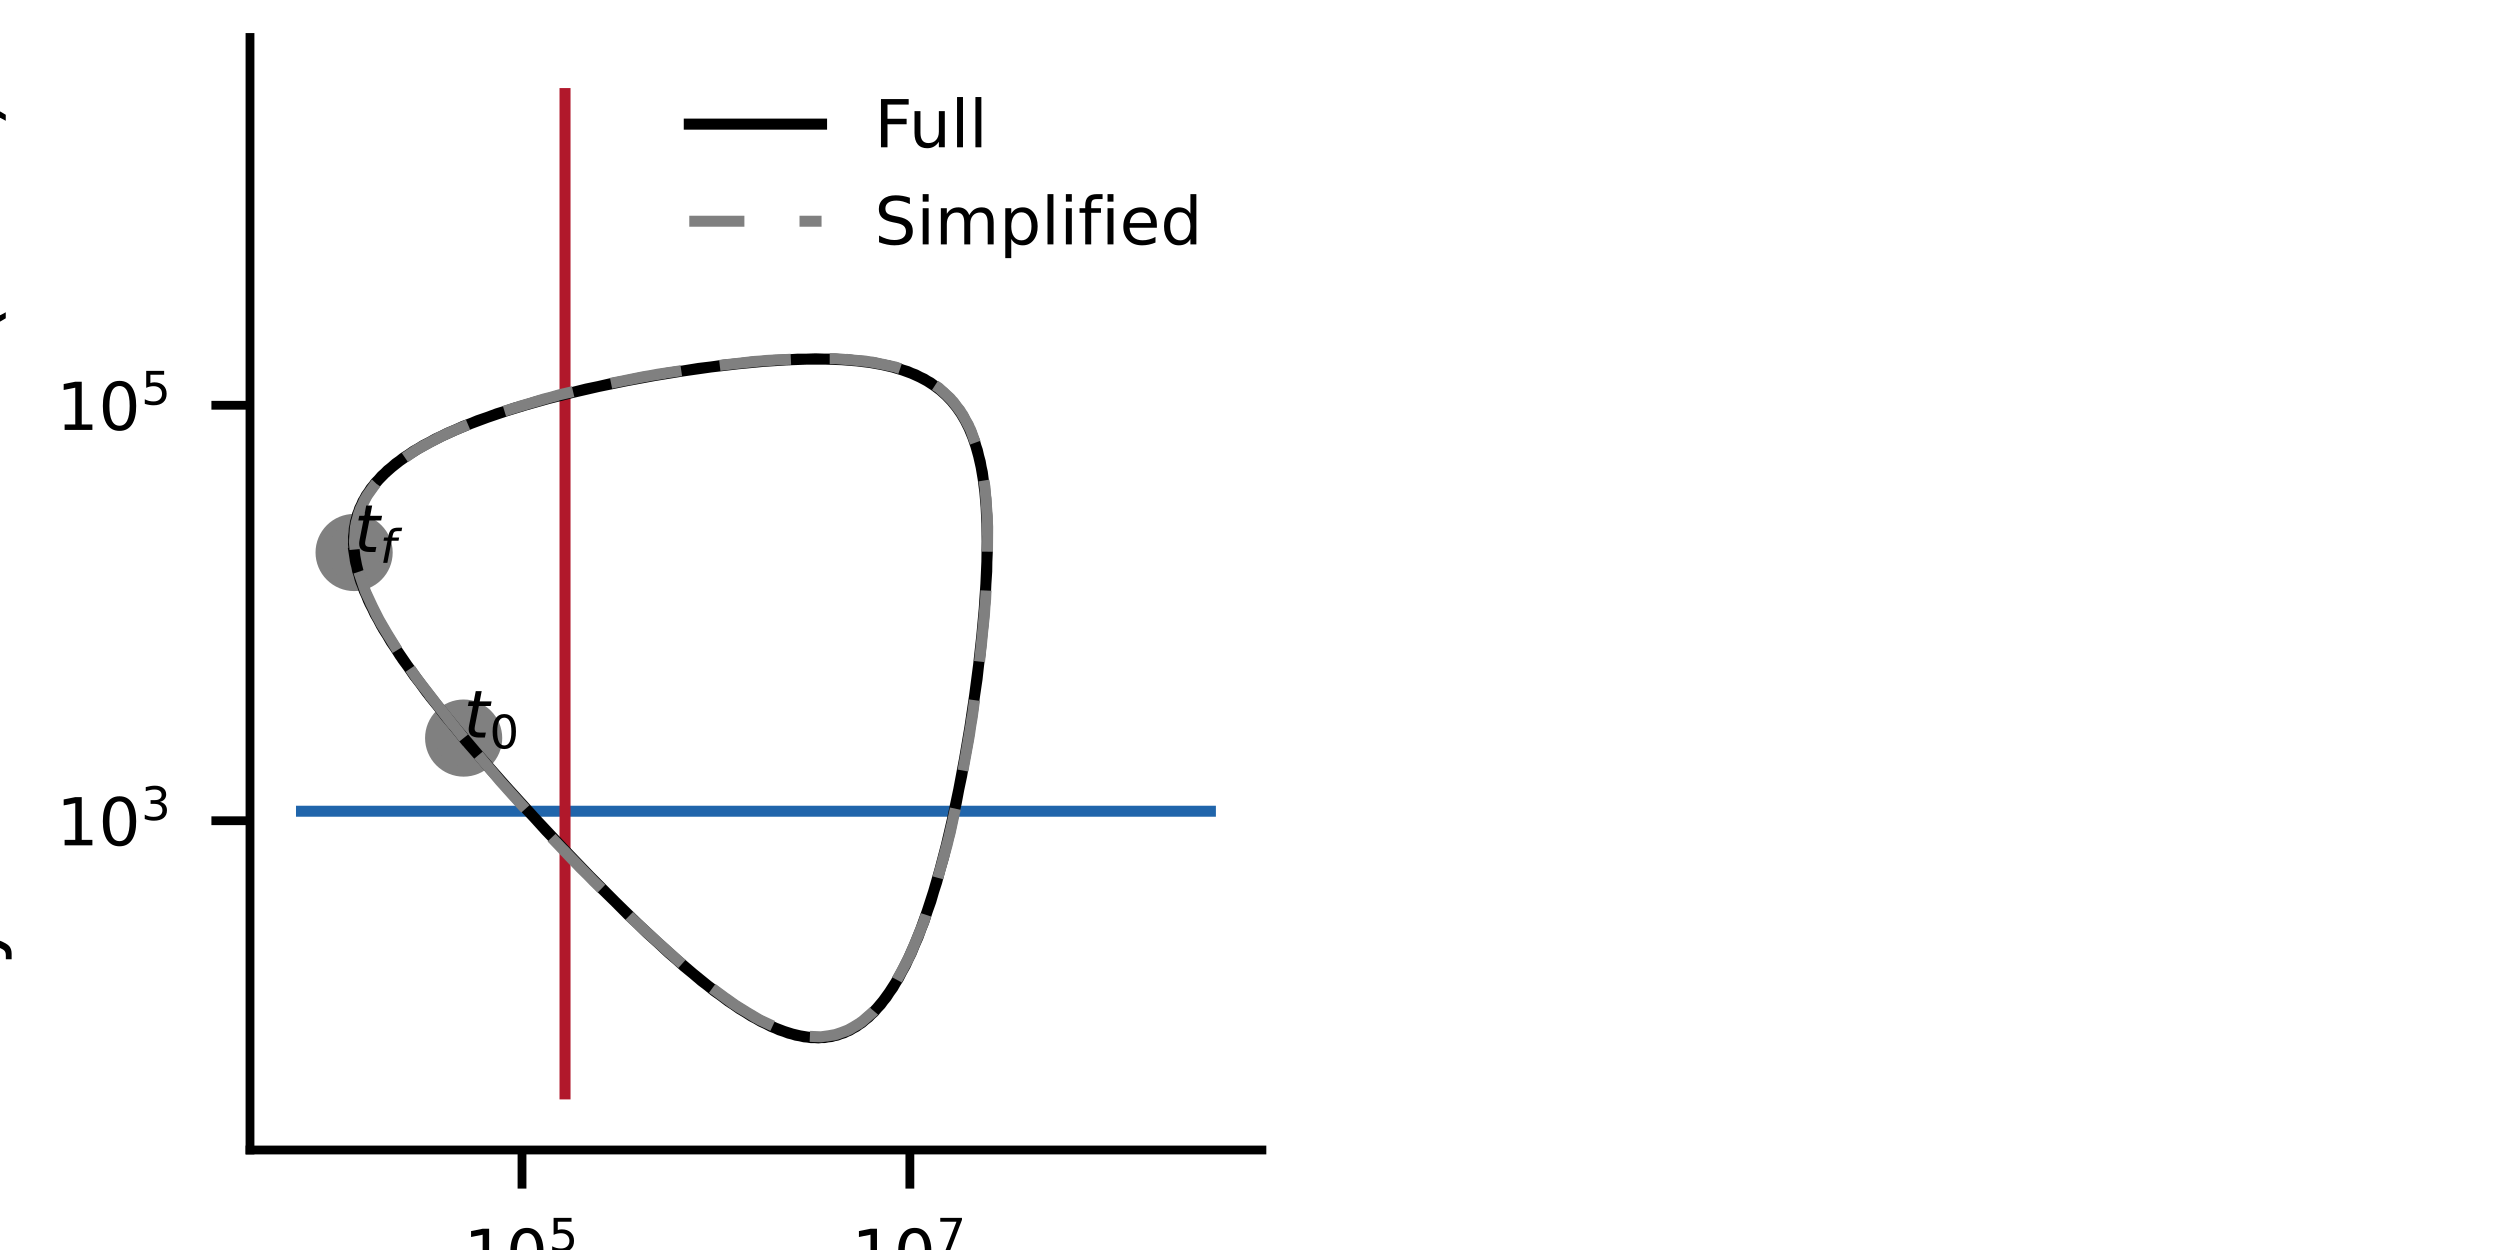 <?xml version="1.0" encoding="utf-8" standalone="no"?>
<!DOCTYPE svg PUBLIC "-//W3C//DTD SVG 1.1//EN"
  "http://www.w3.org/Graphics/SVG/1.1/DTD/svg11.dtd">
<!-- Created with matplotlib (https://matplotlib.org/) -->
<svg height="113.386pt" version="1.1" viewBox="0 0 226.772 113.386" width="226.772pt" xmlns="http://www.w3.org/2000/svg" xmlns:xlink="http://www.w3.org/1999/xlink">
 <defs>
  <style type="text/css">*{stroke-linecap:butt;stroke-linejoin:round;}</style>
 </defs>
 <g id="figure_1">
  <g id="patch_1">
   <path d="M 0 113.386 
L 226.772 113.386 
L 226.772 0 
L 0 0 
z
" style="fill:#ffffff;"/>
  </g>
  <g id="axes_1">
   <g id="patch_2">
    <path d="M 22.677 104.315 
L 114.466 104.315 
L 114.466 3.402 
L 22.677 3.402 
z
" style="fill:#ffffff;"/>
   </g>
   <g id="PathCollection_1">
    <defs>
     <path d="M 0 3 
C 0.796 3 1.559 2.684 2.121 2.121 
C 2.684 1.559 3 0.796 3 0 
C 3 -0.796 2.684 -1.559 2.121 -2.121 
C 1.559 -2.684 0.796 -3 0 -3 
C -0.796 -3 -1.559 -2.684 -2.121 -2.121 
C -2.684 -1.559 -3 -0.796 -3 0 
C -3 0.796 -2.684 1.559 -2.121 2.121 
C -1.559 2.684 -0.796 3 0 3 
z
" id="m16b84276f8" style="stroke:#808080;"/>
    </defs>
    <g clip-path="url(#pcac339e11a)">
     <use style="fill:#808080;stroke:#808080;" x="42.056" xlink:href="#m16b84276f8" y="66.95"/>
    </g>
   </g>
   <g id="PathCollection_2">
    <g clip-path="url(#pcac339e11a)">
     <use style="fill:#808080;stroke:#808080;" x="32.121" xlink:href="#m16b84276f8" y="50.117"/>
    </g>
   </g>
   <g id="matplotlib.axis_1">
    <g id="xtick_1">
     <g id="line2d_1">
      <defs>
       <path d="M 0 0 
L 0 3.5 
" id="m76f9830d84" style="stroke:#000000;stroke-width:0.8;"/>
      </defs>
      <g>
       <use style="stroke:#000000;stroke-width:0.8;" x="47.351" xlink:href="#m76f9830d84" y="104.315"/>
      </g>
     </g>
     <g id="text_1">
      <!-- $\mathdefault{10^{5}}$ -->
      <g transform="translate(42.071 115.874)scale(0.06 -0.06)">
       <defs>
        <path d="M 12.406 8.297 
L 28.516 8.297 
L 28.516 63.922 
L 10.984 60.406 
L 10.984 69.391 
L 28.422 72.906 
L 38.281 72.906 
L 38.281 8.297 
L 54.391 8.297 
L 54.391 0 
L 12.406 0 
z
" id="DejaVuSans-49"/>
        <path d="M 31.781 66.406 
Q 24.172 66.406 20.328 58.906 
Q 16.5 51.422 16.5 36.375 
Q 16.5 21.391 20.328 13.891 
Q 24.172 6.391 31.781 6.391 
Q 39.453 6.391 43.281 13.891 
Q 47.125 21.391 47.125 36.375 
Q 47.125 51.422 43.281 58.906 
Q 39.453 66.406 31.781 66.406 
z
M 31.781 74.219 
Q 44.047 74.219 50.516 64.516 
Q 56.984 54.828 56.984 36.375 
Q 56.984 17.969 50.516 8.266 
Q 44.047 -1.422 31.781 -1.422 
Q 19.531 -1.422 13.062 8.266 
Q 6.594 17.969 6.594 36.375 
Q 6.594 54.828 13.062 64.516 
Q 19.531 74.219 31.781 74.219 
z
" id="DejaVuSans-48"/>
        <path d="M 10.797 72.906 
L 49.516 72.906 
L 49.516 64.594 
L 19.828 64.594 
L 19.828 46.734 
Q 21.969 47.469 24.109 47.828 
Q 26.266 48.188 28.422 48.188 
Q 40.625 48.188 47.75 41.5 
Q 54.891 34.812 54.891 23.391 
Q 54.891 11.625 47.562 5.094 
Q 40.234 -1.422 26.906 -1.422 
Q 22.312 -1.422 17.547 -0.641 
Q 12.797 0.141 7.719 1.703 
L 7.719 11.625 
Q 12.109 9.234 16.797 8.062 
Q 21.484 6.891 26.703 6.891 
Q 35.156 6.891 40.078 11.328 
Q 45.016 15.766 45.016 23.391 
Q 45.016 31 40.078 35.438 
Q 35.156 39.891 26.703 39.891 
Q 22.75 39.891 18.812 39.016 
Q 14.891 38.141 10.797 36.281 
z
" id="DejaVuSans-53"/>
       </defs>
       <use transform="translate(0 0.684)" xlink:href="#DejaVuSans-49"/>
       <use transform="translate(63.623 0.684)" xlink:href="#DejaVuSans-48"/>
       <use transform="translate(128.203 38.966)scale(0.7)" xlink:href="#DejaVuSans-53"/>
      </g>
     </g>
    </g>
    <g id="xtick_2">
     <g id="line2d_2">
      <g>
       <use style="stroke:#000000;stroke-width:0.8;" x="82.533" xlink:href="#m76f9830d84" y="104.315"/>
      </g>
     </g>
     <g id="text_2">
      <!-- $\mathdefault{10^{7}}$ -->
      <g transform="translate(77.253 115.874)scale(0.06 -0.06)">
       <defs>
        <path d="M 8.203 72.906 
L 55.078 72.906 
L 55.078 68.703 
L 28.609 0 
L 18.312 0 
L 43.219 64.594 
L 8.203 64.594 
z
" id="DejaVuSans-55"/>
       </defs>
       <use transform="translate(0 0.684)" xlink:href="#DejaVuSans-49"/>
       <use transform="translate(63.623 0.684)" xlink:href="#DejaVuSans-48"/>
       <use transform="translate(128.203 38.966)scale(0.7)" xlink:href="#DejaVuSans-55"/>
      </g>
     </g>
    </g>
    <g id="text_3">
     <!-- Predator concentration $\mathrm{(ml^{-1})}$ -->
     <g transform="translate(16.211 126.946)scale(0.07 -0.07)">
      <defs>
       <path d="M 19.672 64.797 
L 19.672 37.406 
L 32.078 37.406 
Q 38.969 37.406 42.719 40.969 
Q 46.484 44.531 46.484 51.125 
Q 46.484 57.672 42.719 61.234 
Q 38.969 64.797 32.078 64.797 
z
M 9.812 72.906 
L 32.078 72.906 
Q 44.344 72.906 50.609 67.359 
Q 56.891 61.812 56.891 51.125 
Q 56.891 40.328 50.609 34.812 
Q 44.344 29.297 32.078 29.297 
L 19.672 29.297 
L 19.672 0 
L 9.812 0 
z
" id="DejaVuSans-80"/>
       <path d="M 41.109 46.297 
Q 39.594 47.172 37.812 47.578 
Q 36.031 48 33.891 48 
Q 26.266 48 22.188 43.047 
Q 18.109 38.094 18.109 28.812 
L 18.109 0 
L 9.078 0 
L 9.078 54.688 
L 18.109 54.688 
L 18.109 46.188 
Q 20.953 51.172 25.484 53.578 
Q 30.031 56 36.531 56 
Q 37.453 56 38.578 55.875 
Q 39.703 55.766 41.062 55.516 
z
" id="DejaVuSans-114"/>
       <path d="M 56.203 29.594 
L 56.203 25.203 
L 14.891 25.203 
Q 15.484 15.922 20.484 11.062 
Q 25.484 6.203 34.422 6.203 
Q 39.594 6.203 44.453 7.469 
Q 49.312 8.734 54.109 11.281 
L 54.109 2.781 
Q 49.266 0.734 44.188 -0.344 
Q 39.109 -1.422 33.891 -1.422 
Q 20.797 -1.422 13.156 6.188 
Q 5.516 13.812 5.516 26.812 
Q 5.516 40.234 12.766 48.109 
Q 20.016 56 32.328 56 
Q 43.359 56 49.781 48.891 
Q 56.203 41.797 56.203 29.594 
z
M 47.219 32.234 
Q 47.125 39.594 43.094 43.984 
Q 39.062 48.391 32.422 48.391 
Q 24.906 48.391 20.391 44.141 
Q 15.875 39.891 15.188 32.172 
z
" id="DejaVuSans-101"/>
       <path d="M 45.406 46.391 
L 45.406 75.984 
L 54.391 75.984 
L 54.391 0 
L 45.406 0 
L 45.406 8.203 
Q 42.578 3.328 38.25 0.953 
Q 33.938 -1.422 27.875 -1.422 
Q 17.969 -1.422 11.734 6.484 
Q 5.516 14.406 5.516 27.297 
Q 5.516 40.188 11.734 48.094 
Q 17.969 56 27.875 56 
Q 33.938 56 38.25 53.625 
Q 42.578 51.266 45.406 46.391 
z
M 14.797 27.297 
Q 14.797 17.391 18.875 11.75 
Q 22.953 6.109 30.078 6.109 
Q 37.203 6.109 41.297 11.75 
Q 45.406 17.391 45.406 27.297 
Q 45.406 37.203 41.297 42.844 
Q 37.203 48.484 30.078 48.484 
Q 22.953 48.484 18.875 42.844 
Q 14.797 37.203 14.797 27.297 
z
" id="DejaVuSans-100"/>
       <path d="M 34.281 27.484 
Q 23.391 27.484 19.188 25 
Q 14.984 22.516 14.984 16.5 
Q 14.984 11.719 18.141 8.906 
Q 21.297 6.109 26.703 6.109 
Q 34.188 6.109 38.703 11.406 
Q 43.219 16.703 43.219 25.484 
L 43.219 27.484 
z
M 52.203 31.203 
L 52.203 0 
L 43.219 0 
L 43.219 8.297 
Q 40.141 3.328 35.547 0.953 
Q 30.953 -1.422 24.312 -1.422 
Q 15.922 -1.422 10.953 3.297 
Q 6 8.016 6 15.922 
Q 6 25.141 12.172 29.828 
Q 18.359 34.516 30.609 34.516 
L 43.219 34.516 
L 43.219 35.406 
Q 43.219 41.609 39.141 45 
Q 35.062 48.391 27.688 48.391 
Q 23 48.391 18.547 47.266 
Q 14.109 46.141 10.016 43.891 
L 10.016 52.203 
Q 14.938 54.109 19.578 55.047 
Q 24.219 56 28.609 56 
Q 40.484 56 46.344 49.844 
Q 52.203 43.703 52.203 31.203 
z
" id="DejaVuSans-97"/>
       <path d="M 18.312 70.219 
L 18.312 54.688 
L 36.812 54.688 
L 36.812 47.703 
L 18.312 47.703 
L 18.312 18.016 
Q 18.312 11.328 20.141 9.422 
Q 21.969 7.516 27.594 7.516 
L 36.812 7.516 
L 36.812 0 
L 27.594 0 
Q 17.188 0 13.234 3.875 
Q 9.281 7.766 9.281 18.016 
L 9.281 47.703 
L 2.688 47.703 
L 2.688 54.688 
L 9.281 54.688 
L 9.281 70.219 
z
" id="DejaVuSans-116"/>
       <path d="M 30.609 48.391 
Q 23.391 48.391 19.188 42.75 
Q 14.984 37.109 14.984 27.297 
Q 14.984 17.484 19.156 11.844 
Q 23.344 6.203 30.609 6.203 
Q 37.797 6.203 41.984 11.859 
Q 46.188 17.531 46.188 27.297 
Q 46.188 37.016 41.984 42.703 
Q 37.797 48.391 30.609 48.391 
z
M 30.609 56 
Q 42.328 56 49.016 48.375 
Q 55.719 40.766 55.719 27.297 
Q 55.719 13.875 49.016 6.219 
Q 42.328 -1.422 30.609 -1.422 
Q 18.844 -1.422 12.172 6.219 
Q 5.516 13.875 5.516 27.297 
Q 5.516 40.766 12.172 48.375 
Q 18.844 56 30.609 56 
z
" id="DejaVuSans-111"/>
       <path id="DejaVuSans-32"/>
       <path d="M 48.781 52.594 
L 48.781 44.188 
Q 44.969 46.297 41.141 47.344 
Q 37.312 48.391 33.406 48.391 
Q 24.656 48.391 19.812 42.844 
Q 14.984 37.312 14.984 27.297 
Q 14.984 17.281 19.812 11.734 
Q 24.656 6.203 33.406 6.203 
Q 37.312 6.203 41.141 7.25 
Q 44.969 8.297 48.781 10.406 
L 48.781 2.094 
Q 45.016 0.344 40.984 -0.531 
Q 36.969 -1.422 32.422 -1.422 
Q 20.062 -1.422 12.781 6.344 
Q 5.516 14.109 5.516 27.297 
Q 5.516 40.672 12.859 48.328 
Q 20.219 56 33.016 56 
Q 37.156 56 41.109 55.141 
Q 45.062 54.297 48.781 52.594 
z
" id="DejaVuSans-99"/>
       <path d="M 54.891 33.016 
L 54.891 0 
L 45.906 0 
L 45.906 32.719 
Q 45.906 40.484 42.875 44.328 
Q 39.844 48.188 33.797 48.188 
Q 26.516 48.188 22.312 43.547 
Q 18.109 38.922 18.109 30.906 
L 18.109 0 
L 9.078 0 
L 9.078 54.688 
L 18.109 54.688 
L 18.109 46.188 
Q 21.344 51.125 25.703 53.562 
Q 30.078 56 35.797 56 
Q 45.219 56 50.047 50.172 
Q 54.891 44.344 54.891 33.016 
z
" id="DejaVuSans-110"/>
       <path d="M 9.422 54.688 
L 18.406 54.688 
L 18.406 0 
L 9.422 0 
z
M 9.422 75.984 
L 18.406 75.984 
L 18.406 64.594 
L 9.422 64.594 
z
" id="DejaVuSans-105"/>
       <path d="M 31 75.875 
Q 24.469 64.656 21.281 53.656 
Q 18.109 42.672 18.109 31.391 
Q 18.109 20.125 21.312 9.062 
Q 24.516 -2 31 -13.188 
L 23.188 -13.188 
Q 15.875 -1.703 12.234 9.375 
Q 8.594 20.453 8.594 31.391 
Q 8.594 42.281 12.203 53.312 
Q 15.828 64.359 23.188 75.875 
z
" id="DejaVuSans-40"/>
       <path d="M 52 44.188 
Q 55.375 50.25 60.062 53.125 
Q 64.75 56 71.094 56 
Q 79.641 56 84.281 50.016 
Q 88.922 44.047 88.922 33.016 
L 88.922 0 
L 79.891 0 
L 79.891 32.719 
Q 79.891 40.578 77.094 44.375 
Q 74.312 48.188 68.609 48.188 
Q 61.625 48.188 57.562 43.547 
Q 53.516 38.922 53.516 30.906 
L 53.516 0 
L 44.484 0 
L 44.484 32.719 
Q 44.484 40.625 41.703 44.406 
Q 38.922 48.188 33.109 48.188 
Q 26.219 48.188 22.156 43.531 
Q 18.109 38.875 18.109 30.906 
L 18.109 0 
L 9.078 0 
L 9.078 54.688 
L 18.109 54.688 
L 18.109 46.188 
Q 21.188 51.219 25.484 53.609 
Q 29.781 56 35.688 56 
Q 41.656 56 45.828 52.969 
Q 50 49.953 52 44.188 
z
" id="DejaVuSans-109"/>
       <path d="M 9.422 75.984 
L 18.406 75.984 
L 18.406 0 
L 9.422 0 
z
" id="DejaVuSans-108"/>
       <path d="M 10.594 35.5 
L 73.188 35.5 
L 73.188 27.203 
L 10.594 27.203 
z
" id="DejaVuSans-8722"/>
       <path d="M 8.016 75.875 
L 15.828 75.875 
Q 23.141 64.359 26.781 53.312 
Q 30.422 42.281 30.422 31.391 
Q 30.422 20.453 26.781 9.375 
Q 23.141 -1.703 15.828 -13.188 
L 8.016 -13.188 
Q 14.5 -2 17.703 9.062 
Q 20.906 20.125 20.906 31.391 
Q 20.906 42.672 17.703 53.656 
Q 14.5 64.656 8.016 75.875 
z
" id="DejaVuSans-41"/>
      </defs>
      <use transform="translate(0 0.684)" xlink:href="#DejaVuSans-80"/>
      <use transform="translate(60.303 0.684)" xlink:href="#DejaVuSans-114"/>
      <use transform="translate(101.416 0.684)" xlink:href="#DejaVuSans-101"/>
      <use transform="translate(162.939 0.684)" xlink:href="#DejaVuSans-100"/>
      <use transform="translate(226.416 0.684)" xlink:href="#DejaVuSans-97"/>
      <use transform="translate(287.695 0.684)" xlink:href="#DejaVuSans-116"/>
      <use transform="translate(326.904 0.684)" xlink:href="#DejaVuSans-111"/>
      <use transform="translate(388.086 0.684)" xlink:href="#DejaVuSans-114"/>
      <use transform="translate(429.199 0.684)" xlink:href="#DejaVuSans-32"/>
      <use transform="translate(460.986 0.684)" xlink:href="#DejaVuSans-99"/>
      <use transform="translate(515.967 0.684)" xlink:href="#DejaVuSans-111"/>
      <use transform="translate(577.148 0.684)" xlink:href="#DejaVuSans-110"/>
      <use transform="translate(640.527 0.684)" xlink:href="#DejaVuSans-99"/>
      <use transform="translate(695.508 0.684)" xlink:href="#DejaVuSans-101"/>
      <use transform="translate(757.031 0.684)" xlink:href="#DejaVuSans-110"/>
      <use transform="translate(820.41 0.684)" xlink:href="#DejaVuSans-116"/>
      <use transform="translate(859.619 0.684)" xlink:href="#DejaVuSans-114"/>
      <use transform="translate(900.732 0.684)" xlink:href="#DejaVuSans-97"/>
      <use transform="translate(962.012 0.684)" xlink:href="#DejaVuSans-116"/>
      <use transform="translate(1001.221 0.684)" xlink:href="#DejaVuSans-105"/>
      <use transform="translate(1029.004 0.684)" xlink:href="#DejaVuSans-111"/>
      <use transform="translate(1090.186 0.684)" xlink:href="#DejaVuSans-110"/>
      <use transform="translate(1153.564 0.684)" xlink:href="#DejaVuSans-32"/>
      <use transform="translate(1185.352 0.684)" xlink:href="#DejaVuSans-40"/>
      <use transform="translate(1224.365 0.684)" xlink:href="#DejaVuSans-109"/>
      <use transform="translate(1321.777 0.684)" xlink:href="#DejaVuSans-108"/>
      <use transform="translate(1350.518 38.966)scale(0.7)" xlink:href="#DejaVuSans-8722"/>
      <use transform="translate(1409.17 38.966)scale(0.7)" xlink:href="#DejaVuSans-49"/>
      <use transform="translate(1456.44 0.684)" xlink:href="#DejaVuSans-41"/>
     </g>
    </g>
   </g>
   <g id="matplotlib.axis_2">
    <g id="ytick_1">
     <g id="line2d_3">
      <defs>
       <path d="M 0 0 
L -3.5 0 
" id="me778a95713" style="stroke:#000000;stroke-width:0.8;"/>
      </defs>
      <g>
       <use style="stroke:#000000;stroke-width:0.8;" x="22.677" xlink:href="#me778a95713" y="74.449"/>
      </g>
     </g>
     <g id="text_4">
      <!-- $\mathdefault{10^{3}}$ -->
      <g transform="translate(5.117 76.728)scale(0.06 -0.06)">
       <defs>
        <path d="M 40.578 39.312 
Q 47.656 37.797 51.625 33 
Q 55.609 28.219 55.609 21.188 
Q 55.609 10.406 48.188 4.484 
Q 40.766 -1.422 27.094 -1.422 
Q 22.516 -1.422 17.656 -0.516 
Q 12.797 0.391 7.625 2.203 
L 7.625 11.719 
Q 11.719 9.328 16.594 8.109 
Q 21.484 6.891 26.812 6.891 
Q 36.078 6.891 40.938 10.547 
Q 45.797 14.203 45.797 21.188 
Q 45.797 27.641 41.281 31.266 
Q 36.766 34.906 28.719 34.906 
L 20.219 34.906 
L 20.219 43.016 
L 29.109 43.016 
Q 36.375 43.016 40.234 45.922 
Q 44.094 48.828 44.094 54.297 
Q 44.094 59.906 40.109 62.906 
Q 36.141 65.922 28.719 65.922 
Q 24.656 65.922 20.016 65.031 
Q 15.375 64.156 9.812 62.312 
L 9.812 71.094 
Q 15.438 72.656 20.344 73.438 
Q 25.25 74.219 29.594 74.219 
Q 40.828 74.219 47.359 69.109 
Q 53.906 64.016 53.906 55.328 
Q 53.906 49.266 50.438 45.094 
Q 46.969 40.922 40.578 39.312 
z
" id="DejaVuSans-51"/>
       </defs>
       <use transform="translate(0 0.766)" xlink:href="#DejaVuSans-49"/>
       <use transform="translate(63.623 0.766)" xlink:href="#DejaVuSans-48"/>
       <use transform="translate(128.203 39.047)scale(0.7)" xlink:href="#DejaVuSans-51"/>
      </g>
     </g>
    </g>
    <g id="ytick_2">
     <g id="line2d_4">
      <g>
       <use style="stroke:#000000;stroke-width:0.8;" x="22.677" xlink:href="#me778a95713" y="36.762"/>
      </g>
     </g>
     <g id="text_5">
      <!-- $\mathdefault{10^{5}}$ -->
      <g transform="translate(5.117 39.042)scale(0.06 -0.06)">
       <use transform="translate(0 0.684)" xlink:href="#DejaVuSans-49"/>
       <use transform="translate(63.623 0.684)" xlink:href="#DejaVuSans-48"/>
       <use transform="translate(128.203 38.966)scale(0.7)" xlink:href="#DejaVuSans-53"/>
      </g>
     </g>
    </g>
    <g id="text_6">
     <!-- Prey concentration $\mathrm{(ml^{-1})}$ -->
     <g transform="translate(-0.353 98.973)rotate(-90)scale(0.07 -0.07)">
      <defs>
       <path d="M 32.172 -5.078 
Q 28.375 -14.844 24.75 -17.812 
Q 21.141 -20.797 15.094 -20.797 
L 7.906 -20.797 
L 7.906 -13.281 
L 13.188 -13.281 
Q 16.891 -13.281 18.938 -11.516 
Q 21 -9.766 23.484 -3.219 
L 25.094 0.875 
L 2.984 54.688 
L 12.5 54.688 
L 29.594 11.922 
L 46.688 54.688 
L 56.203 54.688 
z
" id="DejaVuSans-121"/>
      </defs>
      <use transform="translate(0 0.684)" xlink:href="#DejaVuSans-80"/>
      <use transform="translate(60.303 0.684)" xlink:href="#DejaVuSans-114"/>
      <use transform="translate(101.416 0.684)" xlink:href="#DejaVuSans-101"/>
      <use transform="translate(162.939 0.684)" xlink:href="#DejaVuSans-121"/>
      <use transform="translate(222.119 0.684)" xlink:href="#DejaVuSans-32"/>
      <use transform="translate(253.906 0.684)" xlink:href="#DejaVuSans-99"/>
      <use transform="translate(308.887 0.684)" xlink:href="#DejaVuSans-111"/>
      <use transform="translate(370.068 0.684)" xlink:href="#DejaVuSans-110"/>
      <use transform="translate(433.447 0.684)" xlink:href="#DejaVuSans-99"/>
      <use transform="translate(488.428 0.684)" xlink:href="#DejaVuSans-101"/>
      <use transform="translate(549.951 0.684)" xlink:href="#DejaVuSans-110"/>
      <use transform="translate(613.33 0.684)" xlink:href="#DejaVuSans-116"/>
      <use transform="translate(652.539 0.684)" xlink:href="#DejaVuSans-114"/>
      <use transform="translate(693.652 0.684)" xlink:href="#DejaVuSans-97"/>
      <use transform="translate(754.932 0.684)" xlink:href="#DejaVuSans-116"/>
      <use transform="translate(794.141 0.684)" xlink:href="#DejaVuSans-105"/>
      <use transform="translate(821.924 0.684)" xlink:href="#DejaVuSans-111"/>
      <use transform="translate(883.105 0.684)" xlink:href="#DejaVuSans-110"/>
      <use transform="translate(946.484 0.684)" xlink:href="#DejaVuSans-32"/>
      <use transform="translate(978.271 0.684)" xlink:href="#DejaVuSans-40"/>
      <use transform="translate(1017.285 0.684)" xlink:href="#DejaVuSans-109"/>
      <use transform="translate(1114.697 0.684)" xlink:href="#DejaVuSans-108"/>
      <use transform="translate(1143.438 38.966)scale(0.7)" xlink:href="#DejaVuSans-8722"/>
      <use transform="translate(1202.09 38.966)scale(0.7)" xlink:href="#DejaVuSans-49"/>
      <use transform="translate(1249.36 0.684)" xlink:href="#DejaVuSans-41"/>
     </g>
    </g>
   </g>
   <g id="LineCollection_1">
    <path clip-path="url(#pcac339e11a)" d="M 26.849 73.586 
L 110.293 73.586 
" style="fill:none;stroke:#2065ab;"/>
   </g>
   <g id="LineCollection_2">
    <path clip-path="url(#pcac339e11a)" d="M 51.253 99.728 
L 51.253 7.989 
" style="fill:none;stroke:#b1182b;"/>
   </g>
   <g id="line2d_5">
    <path clip-path="url(#pcac339e11a)" d="M 42.056 66.95 
L 38.692 62.778 
L 36.289 59.459 
L 34.592 56.751 
L 33.422 54.48 
L 32.66 52.533 
L 32.226 50.83 
L 32.064 49.314 
L 32.138 47.937 
L 32.428 46.665 
L 32.927 45.468 
L 33.652 44.311 
L 34.627 43.18 
L 35.894 42.057 
L 37.502 40.936 
L 39.517 39.809 
L 42.024 38.67 
L 45.088 37.529 
L 48.798 36.392 
L 53.184 35.287 
L 58.148 34.267 
L 63.385 33.417 
L 68.267 32.845 
L 72.373 32.579 
L 75.711 32.576 
L 78.411 32.79 
L 80.575 33.176 
L 82.337 33.705 
L 83.832 34.381 
L 85.065 35.179 
L 86.115 36.12 
L 87.013 37.227 
L 87.776 38.529 
L 88.411 40.069 
L 88.917 41.89 
L 89.29 44.089 
L 89.512 46.755 
L 89.556 50.063 
L 89.378 54.128 
L 88.931 59.063 
L 88.197 64.673 
L 87.227 70.389 
L 86.122 75.605 
L 84.965 80.015 
L 83.803 83.601 
L 82.649 86.466 
L 81.505 88.726 
L 80.383 90.469 
L 79.274 91.792 
L 78.172 92.769 
L 77.069 93.456 
L 75.943 93.897 
L 74.779 94.116 
L 73.539 94.12 
L 72.192 93.9 
L 70.694 93.422 
L 69.006 92.643 
L 67.06 91.493 
L 64.782 89.878 
L 62.054 87.66 
L 58.713 84.645 
L 54.559 80.583 
L 49.548 75.363 
L 44.48 69.77 
L 40.453 65.011 
L 37.544 61.244 
L 35.474 58.213 
L 34.021 55.707 
L 33.042 53.59 
L 32.433 51.757 
L 32.124 50.143 
L 32.069 48.693 
L 32.24 47.364 
L 32.623 46.126 
L 33.224 44.944 
L 34.061 43.796 
L 35.16 42.673 
L 36.575 41.551 
L 38.367 40.423 
L 40.597 39.29 
L 43.339 38.153 
L 46.673 37.017 
L 50.691 35.888 
L 55.382 34.808 
L 60.53 33.852 
L 65.649 33.123 
L 70.214 32.69 
L 73.979 32.548 
L 77.009 32.649 
L 79.425 32.941 
L 81.395 33.393 
L 83.052 33.996 
L 84.403 34.717 
L 85.569 35.593 
L 86.549 36.611 
L 87.375 37.791 
L 88.084 39.205 
L 88.657 40.857 
L 89.104 42.836 
L 89.412 45.241 
L 89.557 48.206 
L 89.504 51.831 
L 89.208 56.297 
L 88.628 61.59 
L 87.775 67.327 
L 86.732 72.866 
L 85.596 77.726 
L 84.432 81.755 
L 83.274 84.994 
L 82.125 87.567 
L 80.995 89.572 
L 79.88 91.115 
L 78.778 92.27 
L 77.676 93.112 
L 76.565 93.683 
L 75.424 94.022 
L 74.229 94.145 
L 72.944 94.05 
L 71.536 93.718 
L 69.962 93.113 
L 68.168 92.178 
L 66.086 90.833 
L 63.62 88.966 
L 60.645 86.422 
L 56.965 82.97 
L 52.396 78.367 
L 47.195 72.809 
L 42.522 67.502 
L 39.026 63.212 
L 36.53 59.813 
L 34.759 57.04 
L 33.533 54.72 
L 32.729 52.741 
L 32.261 51.013 
L 32.121 50.117 
L 32.121 50.117 
" style="fill:none;stroke:#000000;stroke-linecap:square;"/>
   </g>
   <g id="line2d_6">
    <path clip-path="url(#pcac339e11a)" d="M 42.056 66.95 
L 38.62 62.629 
L 36.242 59.299 
L 34.577 56.598 
L 33.437 54.339 
L 32.702 52.408 
L 32.289 50.714 
L 32.146 49.208 
L 32.235 47.842 
L 32.54 46.573 
L 33.058 45.37 
L 33.799 44.216 
L 34.799 43.079 
L 36.096 41.949 
L 37.74 40.82 
L 39.801 39.683 
L 42.367 38.529 
L 45.509 37.367 
L 49.354 36.188 
L 53.354 35.184 
L 58.394 34.166 
L 63.616 33.335 
L 68.455 32.783 
L 72.544 32.53 
L 75.853 32.538 
L 78.517 32.758 
L 80.689 33.155 
L 82.455 33.697 
L 83.911 34.368 
L 85.146 35.176 
L 86.195 36.131 
L 87.09 37.252 
L 87.849 38.57 
L 88.479 40.127 
L 88.978 41.967 
L 89.345 44.185 
L 89.561 46.925 
L 89.593 50.253 
L 89.402 54.391 
L 88.94 59.389 
L 88.191 65.046 
L 87.209 70.791 
L 86.192 75.513 
L 84.985 80.013 
L 83.793 83.624 
L 82.625 86.48 
L 81.479 88.714 
L 80.348 90.445 
L 79.24 91.748 
L 78.14 92.709 
L 77.032 93.387 
L 75.902 93.82 
L 74.733 94.03 
L 73.488 94.027 
L 72.135 93.797 
L 70.63 93.311 
L 68.927 92.519 
L 66.963 91.353 
L 64.649 89.71 
L 61.86 87.445 
L 58.392 84.328 
L 53.854 79.934 
L 49.565 75.506 
L 45.373 70.853 
L 40.823 65.444 
L 37.775 61.491 
L 35.646 58.381 
L 34.163 55.836 
L 33.163 53.692 
L 32.537 51.843 
L 32.216 50.214 
L 32.15 48.758 
L 32.31 47.424 
L 32.683 46.18 
L 33.272 44.993 
L 34.092 43.847 
L 35.178 42.718 
L 36.581 41.589 
L 38.347 40.459 
L 40.548 39.322 
L 43.278 38.168 
L 46.637 36.998 
L 50.741 35.811 
L 54.499 34.933 
L 59.64 33.947 
L 64.835 33.175 
L 69.523 32.694 
L 73.446 32.509 
L 76.601 32.577 
L 79.143 32.849 
L 81.188 33.284 
L 82.874 33.865 
L 84.29 34.588 
L 85.48 35.448 
L 86.483 36.453 
L 87.331 37.623 
L 88.042 38.987 
L 88.638 40.631 
L 89.097 42.559 
L 89.424 44.913 
L 89.59 47.781 
L 89.565 51.325 
L 89.303 55.686 
L 88.759 60.923 
L 87.932 66.701 
L 86.902 72.348 
L 85.925 76.589 
L 84.718 80.89 
L 83.534 84.314 
L 82.372 87.017 
L 81.227 89.138 
L 80.104 90.764 
L 78.996 91.988 
L 77.896 92.882 
L 76.788 93.502 
L 75.65 93.885 
L 74.465 94.048 
L 73.197 93.996 
L 71.815 93.712 
L 70.271 93.163 
L 68.514 92.294 
L 66.482 91.033 
L 64.076 89.267 
L 61.157 86.836 
L 57.49 83.479 
L 52.624 78.702 
L 48.908 74.802 
L 45.373 70.853 
L 40.823 65.444 
L 37.775 61.491 
L 35.646 58.381 
L 34.163 55.836 
L 33.163 53.692 
L 32.537 51.843 
L 32.216 50.214 
L 32.15 48.758 
L 32.179 48.307 
L 32.179 48.307 
" style="fill:none;stroke:#808080;stroke-dasharray:5,5;stroke-dashoffset:0;"/>
   </g>
   <g id="patch_3">
    <path d="M 22.677 104.315 
L 22.677 3.402 
" style="fill:none;stroke:#000000;stroke-linecap:square;stroke-linejoin:miter;stroke-width:0.8;"/>
   </g>
   <g id="patch_4">
    <path d="M 22.677 104.315 
L 114.466 104.315 
" style="fill:none;stroke:#000000;stroke-linecap:square;stroke-linejoin:miter;stroke-width:0.8;"/>
   </g>
   <g id="text_7">
    <!-- $t_0$ -->
    <g transform="translate(42.056 66.95)scale(0.06 -0.06)">
     <defs>
      <path d="M 42.281 54.688 
L 40.922 47.703 
L 23 47.703 
L 17.188 18.016 
Q 16.891 16.359 16.75 15.234 
Q 16.609 14.109 16.609 13.484 
Q 16.609 10.359 18.484 8.938 
Q 20.359 7.516 24.516 7.516 
L 33.594 7.516 
L 32.078 0 
L 23.484 0 
Q 15.484 0 11.547 3.125 
Q 7.625 6.25 7.625 12.594 
Q 7.625 13.719 7.766 15.062 
Q 7.906 16.406 8.203 18.016 
L 14.016 47.703 
L 6.391 47.703 
L 7.812 54.688 
L 15.281 54.688 
L 18.312 70.219 
L 27.297 70.219 
L 24.312 54.688 
z
" id="DejaVuSans-Oblique-116"/>
     </defs>
     <use transform="translate(0 0.781)" xlink:href="#DejaVuSans-Oblique-116"/>
     <use transform="translate(39.209 -15.625)scale(0.7)" xlink:href="#DejaVuSans-48"/>
    </g>
   </g>
   <g id="text_8">
    <!-- $t_f$ -->
    <g transform="translate(32.121 50.117)scale(0.06 -0.06)">
     <defs>
      <path d="M 47.797 75.984 
L 46.391 68.5 
L 37.797 68.5 
Q 32.906 68.5 30.688 66.578 
Q 28.469 64.656 27.391 59.516 
L 26.422 54.688 
L 41.219 54.688 
L 39.891 47.703 
L 25.094 47.703 
L 15.828 0 
L 6.781 0 
L 16.109 47.703 
L 7.516 47.703 
L 8.797 54.688 
L 17.391 54.688 
L 18.109 58.5 
Q 19.969 68.172 24.625 72.078 
Q 29.297 75.984 39.312 75.984 
z
" id="DejaVuSans-Oblique-102"/>
     </defs>
     <use transform="translate(0 0.781)" xlink:href="#DejaVuSans-Oblique-116"/>
     <use transform="translate(39.209 -15.625)scale(0.7)" xlink:href="#DejaVuSans-Oblique-102"/>
    </g>
   </g>
   <g id="legend_1">
    <g id="line2d_7">
     <path d="M 62.523 11.261 
L 74.523 11.261 
" style="fill:none;stroke:#000000;stroke-linecap:square;"/>
    </g>
    <g id="line2d_8"/>
    <g id="text_9">
     <!-- Full -->
     <g transform="translate(79.323 13.361)scale(0.06 -0.06)">
      <defs>
       <path d="M 9.812 72.906 
L 51.703 72.906 
L 51.703 64.594 
L 19.672 64.594 
L 19.672 43.109 
L 48.578 43.109 
L 48.578 34.812 
L 19.672 34.812 
L 19.672 0 
L 9.812 0 
z
" id="DejaVuSans-70"/>
       <path d="M 8.5 21.578 
L 8.5 54.688 
L 17.484 54.688 
L 17.484 21.922 
Q 17.484 14.156 20.5 10.266 
Q 23.531 6.391 29.594 6.391 
Q 36.859 6.391 41.078 11.031 
Q 45.312 15.672 45.312 23.688 
L 45.312 54.688 
L 54.297 54.688 
L 54.297 0 
L 45.312 0 
L 45.312 8.406 
Q 42.047 3.422 37.719 1 
Q 33.406 -1.422 27.688 -1.422 
Q 18.266 -1.422 13.375 4.438 
Q 8.5 10.297 8.5 21.578 
z
M 31.109 56 
z
" id="DejaVuSans-117"/>
      </defs>
      <use xlink:href="#DejaVuSans-70"/>
      <use x="52.02" xlink:href="#DejaVuSans-117"/>
      <use x="115.398" xlink:href="#DejaVuSans-108"/>
      <use x="143.182" xlink:href="#DejaVuSans-108"/>
     </g>
    </g>
    <g id="line2d_9">
     <path d="M 62.523 20.068 
L 74.523 20.068 
" style="fill:none;stroke:#808080;stroke-dasharray:5,5;stroke-dashoffset:0;"/>
    </g>
    <g id="line2d_10"/>
    <g id="text_10">
     <!-- Simplified -->
     <g transform="translate(79.323 22.168)scale(0.06 -0.06)">
      <defs>
       <path d="M 53.516 70.516 
L 53.516 60.891 
Q 47.906 63.578 42.922 64.891 
Q 37.938 66.219 33.297 66.219 
Q 25.25 66.219 20.875 63.094 
Q 16.5 59.969 16.5 54.203 
Q 16.5 49.359 19.406 46.891 
Q 22.312 44.438 30.422 42.922 
L 36.375 41.703 
Q 47.406 39.594 52.656 34.297 
Q 57.906 29 57.906 20.125 
Q 57.906 9.516 50.797 4.047 
Q 43.703 -1.422 29.984 -1.422 
Q 24.812 -1.422 18.969 -0.25 
Q 13.141 0.922 6.891 3.219 
L 6.891 13.375 
Q 12.891 10.016 18.656 8.297 
Q 24.422 6.594 29.984 6.594 
Q 38.422 6.594 43.016 9.906 
Q 47.609 13.234 47.609 19.391 
Q 47.609 24.75 44.312 27.781 
Q 41.016 30.812 33.5 32.328 
L 27.484 33.5 
Q 16.453 35.688 11.516 40.375 
Q 6.594 45.062 6.594 53.422 
Q 6.594 63.094 13.406 68.656 
Q 20.219 74.219 32.172 74.219 
Q 37.312 74.219 42.625 73.281 
Q 47.953 72.359 53.516 70.516 
z
" id="DejaVuSans-83"/>
       <path d="M 18.109 8.203 
L 18.109 -20.797 
L 9.078 -20.797 
L 9.078 54.688 
L 18.109 54.688 
L 18.109 46.391 
Q 20.953 51.266 25.266 53.625 
Q 29.594 56 35.594 56 
Q 45.562 56 51.781 48.094 
Q 58.016 40.188 58.016 27.297 
Q 58.016 14.406 51.781 6.484 
Q 45.562 -1.422 35.594 -1.422 
Q 29.594 -1.422 25.266 0.953 
Q 20.953 3.328 18.109 8.203 
z
M 48.688 27.297 
Q 48.688 37.203 44.609 42.844 
Q 40.531 48.484 33.406 48.484 
Q 26.266 48.484 22.188 42.844 
Q 18.109 37.203 18.109 27.297 
Q 18.109 17.391 22.188 11.75 
Q 26.266 6.109 33.406 6.109 
Q 40.531 6.109 44.609 11.75 
Q 48.688 17.391 48.688 27.297 
z
" id="DejaVuSans-112"/>
       <path d="M 37.109 75.984 
L 37.109 68.5 
L 28.516 68.5 
Q 23.688 68.5 21.797 66.547 
Q 19.922 64.594 19.922 59.516 
L 19.922 54.688 
L 34.719 54.688 
L 34.719 47.703 
L 19.922 47.703 
L 19.922 0 
L 10.891 0 
L 10.891 47.703 
L 2.297 47.703 
L 2.297 54.688 
L 10.891 54.688 
L 10.891 58.5 
Q 10.891 67.625 15.141 71.797 
Q 19.391 75.984 28.609 75.984 
z
" id="DejaVuSans-102"/>
      </defs>
      <use xlink:href="#DejaVuSans-83"/>
      <use x="63.477" xlink:href="#DejaVuSans-105"/>
      <use x="91.26" xlink:href="#DejaVuSans-109"/>
      <use x="188.672" xlink:href="#DejaVuSans-112"/>
      <use x="252.148" xlink:href="#DejaVuSans-108"/>
      <use x="279.932" xlink:href="#DejaVuSans-105"/>
      <use x="307.715" xlink:href="#DejaVuSans-102"/>
      <use x="342.92" xlink:href="#DejaVuSans-105"/>
      <use x="370.703" xlink:href="#DejaVuSans-101"/>
      <use x="432.227" xlink:href="#DejaVuSans-100"/>
     </g>
    </g>
   </g>
  </g>
 </g>
 <defs>
  <clipPath id="pcac339e11a">
   <rect height="100.913" width="91.789" x="22.677" y="3.402"/>
  </clipPath>
 </defs>
</svg>
